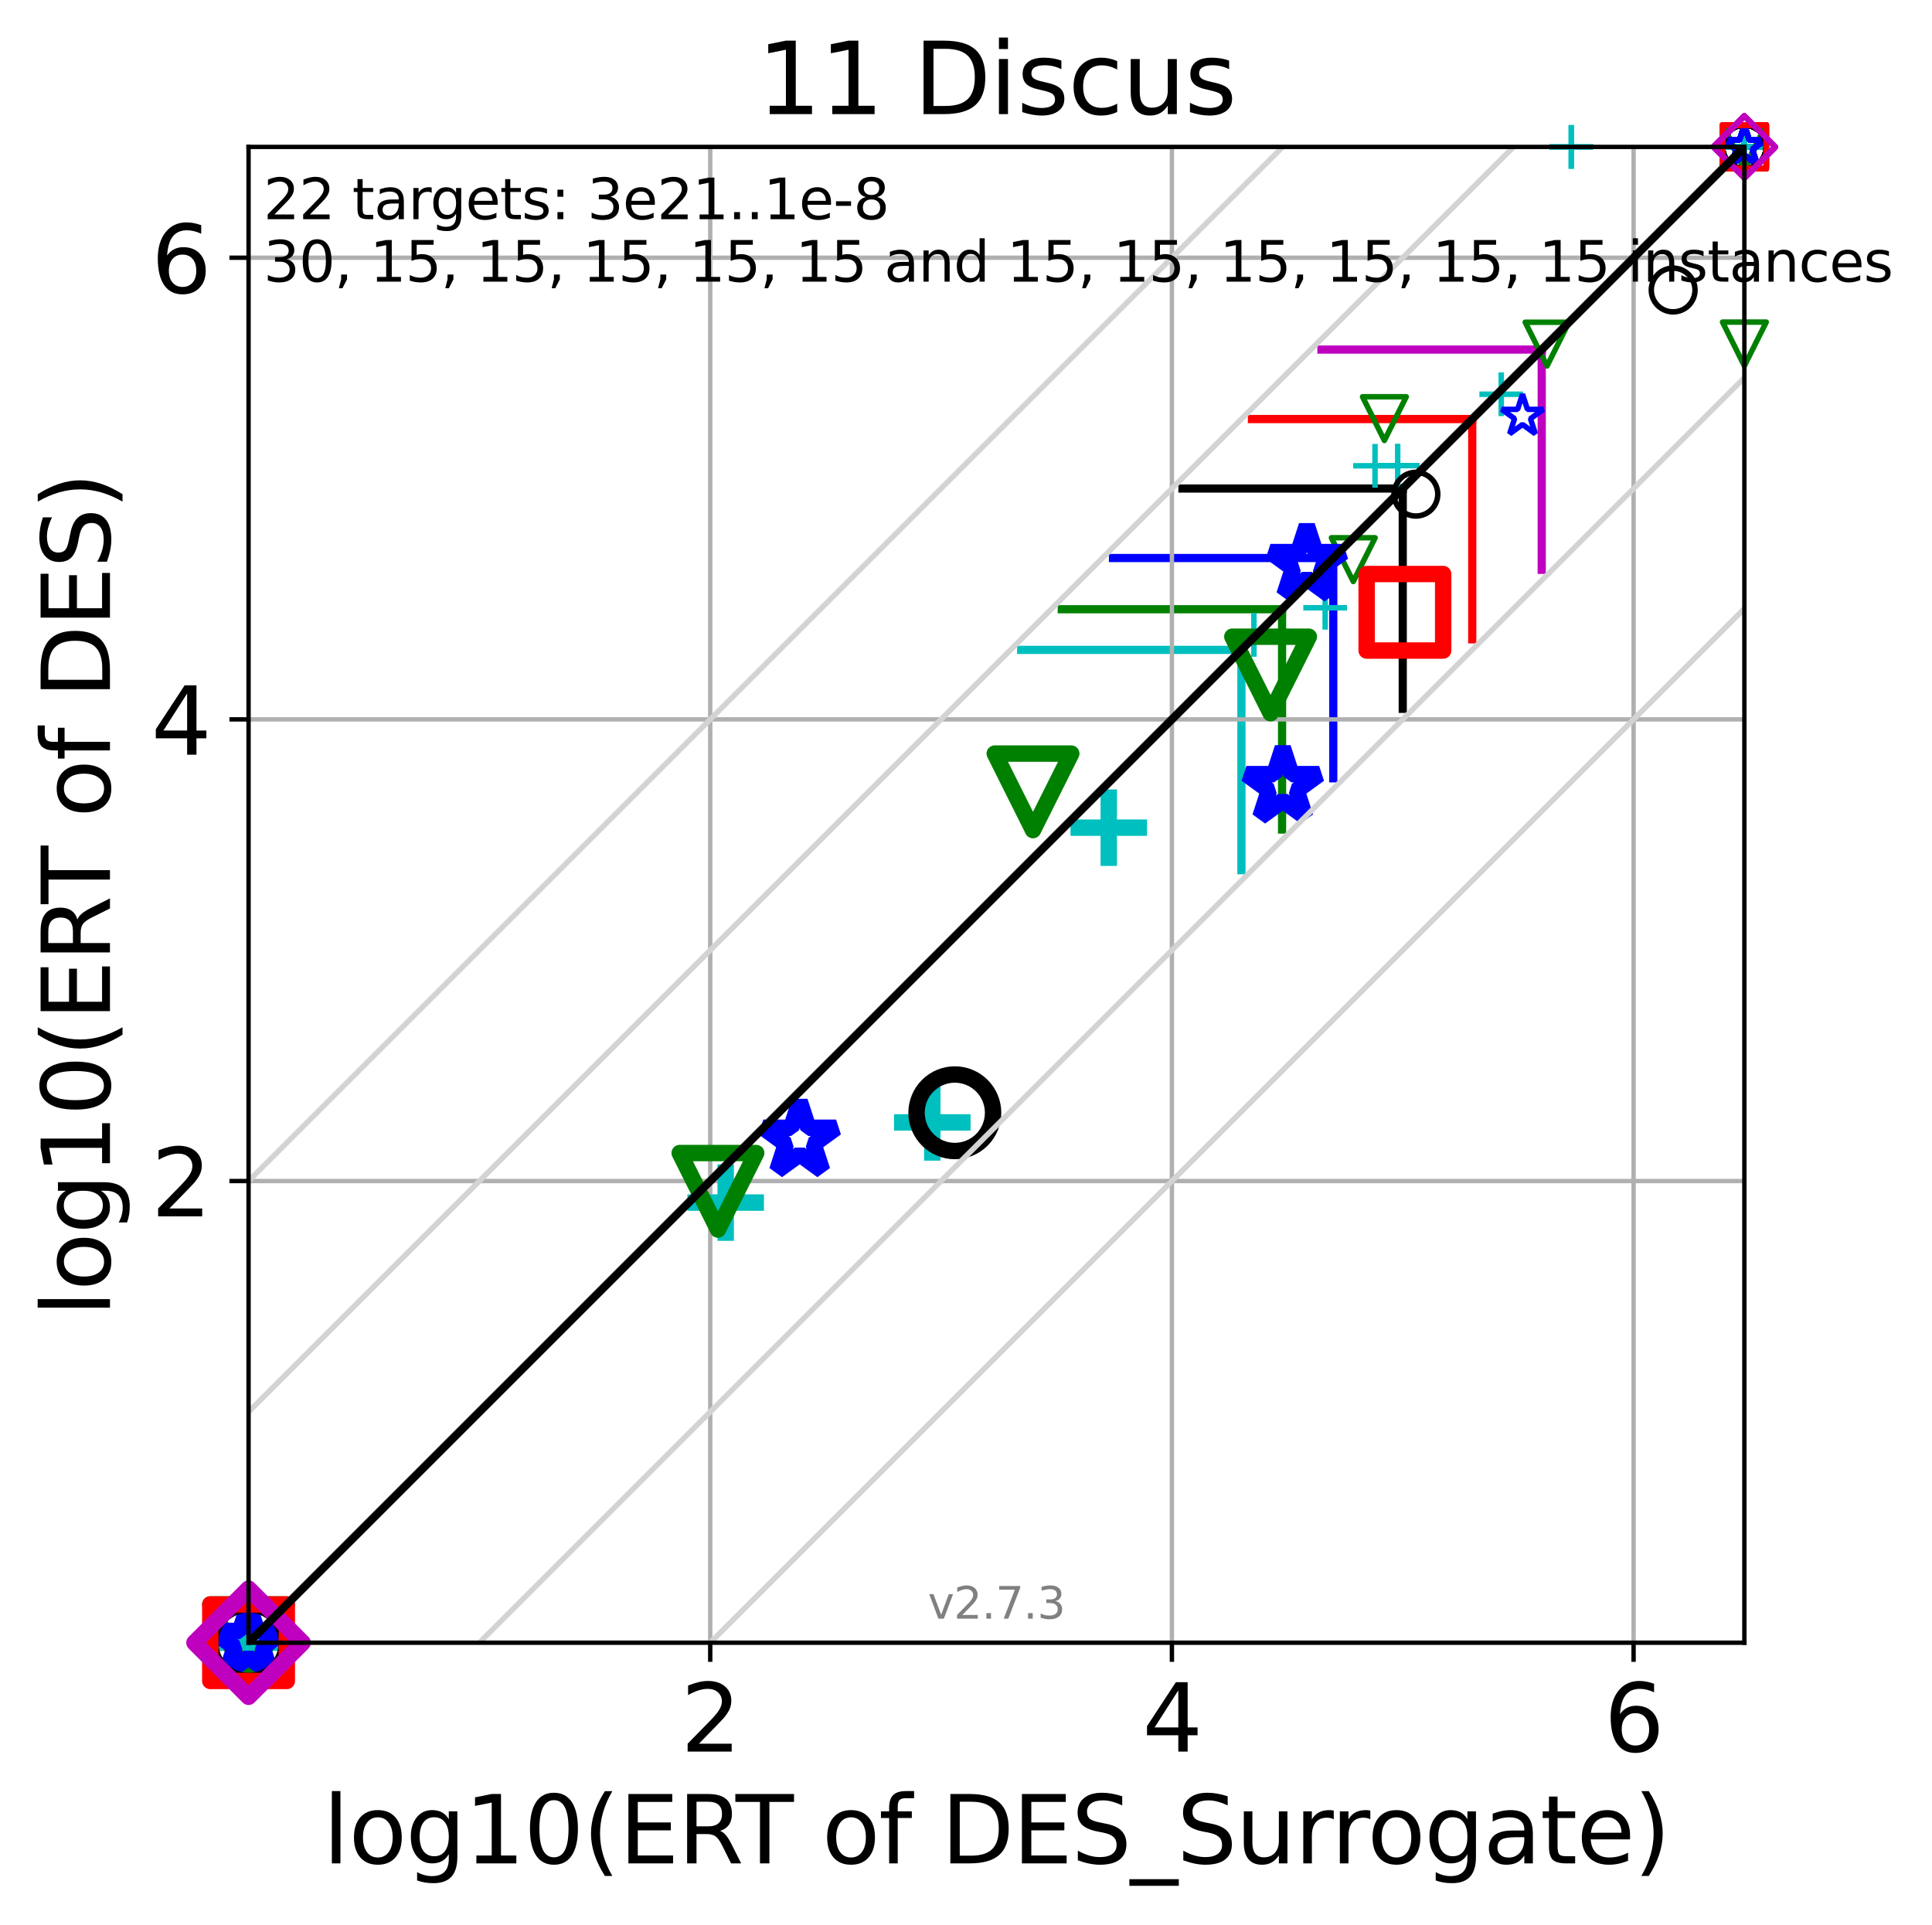 <?xml version="1.0" encoding="utf-8" standalone="no"?>
<!DOCTYPE svg PUBLIC "-//W3C//DTD SVG 1.1//EN"
  "http://www.w3.org/Graphics/SVG/1.1/DTD/svg11.dtd">
<svg xmlns:xlink="http://www.w3.org/1999/xlink" width="353.432pt" height="352.096pt" viewBox="0 0 353.432 352.096" xmlns="http://www.w3.org/2000/svg" version="1.1">
 <defs>
  <style type="text/css">*{stroke-linejoin: round; stroke-linecap: butt}</style>
 </defs>
 <g id="figure_1">
  <g id="patch_1">
   <path d="M 0 352.096 
L 353.432 352.096 
L 353.432 0 
L 0 0 
z
" style="fill: #ffffff"/>
  </g>
  <g id="axes_1">
   <g id="patch_2">
    <path d="M 45.469 300.517 
L 319.109 300.517 
L 319.109 26.877 
L 45.469 26.877 
z
" style="fill: #ffffff"/>
   </g>
   <g id="line2d_1">
    <path d="M 227.1 159.186 
L 227.1 118.89 
" clip-path="url(#pec3c6cd3d2)" style="fill: none; stroke: #00bfbf; stroke-width: 1.5; stroke-linecap: square"/>
   </g>
   <g id="line2d_2">
    <path d="M 186.804 118.89 
L 227.1 118.89 
" clip-path="url(#pec3c6cd3d2)" style="fill: none; stroke: #00bfbf; stroke-width: 1.5; stroke-linecap: square"/>
   </g>
   <g id="line2d_3">
    <path d="M 234.536 151.75 
L 234.536 111.454 
" clip-path="url(#pec3c6cd3d2)" style="fill: none; stroke: #008000; stroke-width: 1.5; stroke-linecap: square"/>
   </g>
   <g id="line2d_4">
    <path d="M 194.24 111.454 
L 234.536 111.454 
" clip-path="url(#pec3c6cd3d2)" style="fill: none; stroke: #008000; stroke-width: 1.5; stroke-linecap: square"/>
   </g>
   <g id="line2d_5">
    <path d="M 243.903 142.382 
L 243.903 102.086 
" clip-path="url(#pec3c6cd3d2)" style="fill: none; stroke: #0000ff; stroke-width: 1.5; stroke-linecap: square"/>
   </g>
   <g id="line2d_6">
    <path d="M 203.606 102.086 
L 243.903 102.086 
" clip-path="url(#pec3c6cd3d2)" style="fill: none; stroke: #0000ff; stroke-width: 1.5; stroke-linecap: square"/>
   </g>
   <g id="line2d_7">
    <path d="M 256.612 129.67 
L 256.612 89.374 
" clip-path="url(#pec3c6cd3d2)" style="fill: none; stroke: #000000; stroke-width: 1.5; stroke-linecap: square"/>
   </g>
   <g id="line2d_8">
    <path d="M 216.316 89.374 
L 256.612 89.374 
" clip-path="url(#pec3c6cd3d2)" style="fill: none; stroke: #000000; stroke-width: 1.5; stroke-linecap: square"/>
   </g>
   <g id="line2d_9">
    <path d="M 269.325 116.958 
L 269.325 76.662 
" clip-path="url(#pec3c6cd3d2)" style="fill: none; stroke: #ff0000; stroke-width: 1.5; stroke-linecap: square"/>
   </g>
   <g id="line2d_10">
    <path d="M 229.028 76.662 
L 269.325 76.662 
" clip-path="url(#pec3c6cd3d2)" style="fill: none; stroke: #ff0000; stroke-width: 1.5; stroke-linecap: square"/>
   </g>
   <g id="line2d_11">
    <path d="M 282.037 104.246 
L 282.037 63.95 
" clip-path="url(#pec3c6cd3d2)" style="fill: none; stroke: #bf00bf; stroke-width: 1.5; stroke-linecap: square"/>
   </g>
   <g id="line2d_12">
    <path d="M 241.74 63.95 
L 282.037 63.95 
" clip-path="url(#pec3c6cd3d2)" style="fill: none; stroke: #bf00bf; stroke-width: 1.5; stroke-linecap: square"/>
   </g>
   <g id="matplotlib.axis_1">
    <g id="xtick_1">
     <g id="line2d_13">
      <path d="M 129.926 300.517 
L 129.926 26.877 
" clip-path="url(#pec3c6cd3d2)" style="fill: none; stroke: #b0b0b0; stroke-width: 0.8; stroke-linecap: square"/>
     </g>
     <g id="line2d_14">
      <defs>
       <path id="m252755f738" d="M 0 0 
L 0 3.5 
" style="stroke: #000000; stroke-width: 0.8"/>
      </defs>
      <g>
       <use xlink:href="#m252755f738" x="129.926" y="300.517" style="stroke: #000000; stroke-width: 0.8"/>
      </g>
     </g>
     <g id="text_1">
      <!-- 2 -->
      <g transform="translate(124.518 320.435) scale(0.17 -0.17)">
       <defs>
        <path id="DejaVuSans-32" d="M 1228 531 
L 3431 531 
L 3431 0 
L 469 0 
L 469 531 
Q 828 903 1448 1529 
Q 2069 2156 2228 2338 
Q 2531 2678 2651 2914 
Q 2772 3150 2772 3378 
Q 2772 3750 2511 3984 
Q 2250 4219 1831 4219 
Q 1534 4219 1204 4116 
Q 875 4013 500 3803 
L 500 4441 
Q 881 4594 1212 4672 
Q 1544 4750 1819 4750 
Q 2544 4750 2975 4387 
Q 3406 4025 3406 3419 
Q 3406 3131 3298 2873 
Q 3191 2616 2906 2266 
Q 2828 2175 2409 1742 
Q 1991 1309 1228 531 
z
" transform="scale(0.016)"/>
       </defs>
       <use xlink:href="#DejaVuSans-32"/>
      </g>
     </g>
    </g>
    <g id="xtick_2">
     <g id="line2d_15">
      <path d="M 214.384 300.517 
L 214.384 26.877 
" clip-path="url(#pec3c6cd3d2)" style="fill: none; stroke: #b0b0b0; stroke-width: 0.8; stroke-linecap: square"/>
     </g>
     <g id="line2d_16">
      <g>
       <use xlink:href="#m252755f738" x="214.384" y="300.517" style="stroke: #000000; stroke-width: 0.8"/>
      </g>
     </g>
     <g id="text_2">
      <!-- 4 -->
      <g transform="translate(208.976 320.435) scale(0.17 -0.17)">
       <defs>
        <path id="DejaVuSans-34" d="M 2419 4116 
L 825 1625 
L 2419 1625 
L 2419 4116 
z
M 2253 4666 
L 3047 4666 
L 3047 1625 
L 3713 1625 
L 3713 1100 
L 3047 1100 
L 3047 0 
L 2419 0 
L 2419 1100 
L 313 1100 
L 313 1709 
L 2253 4666 
z
" transform="scale(0.016)"/>
       </defs>
       <use xlink:href="#DejaVuSans-34"/>
      </g>
     </g>
    </g>
    <g id="xtick_3">
     <g id="line2d_17">
      <path d="M 298.841 300.517 
L 298.841 26.877 
" clip-path="url(#pec3c6cd3d2)" style="fill: none; stroke: #b0b0b0; stroke-width: 0.8; stroke-linecap: square"/>
     </g>
     <g id="line2d_18">
      <g>
       <use xlink:href="#m252755f738" x="298.841" y="300.517" style="stroke: #000000; stroke-width: 0.8"/>
      </g>
     </g>
     <g id="text_3">
      <!-- 6 -->
      <g transform="translate(293.433 320.435) scale(0.17 -0.17)">
       <defs>
        <path id="DejaVuSans-36" d="M 2113 2584 
Q 1688 2584 1439 2293 
Q 1191 2003 1191 1497 
Q 1191 994 1439 701 
Q 1688 409 2113 409 
Q 2538 409 2786 701 
Q 3034 994 3034 1497 
Q 3034 2003 2786 2293 
Q 2538 2584 2113 2584 
z
M 3366 4563 
L 3366 3988 
Q 3128 4100 2886 4159 
Q 2644 4219 2406 4219 
Q 1781 4219 1451 3797 
Q 1122 3375 1075 2522 
Q 1259 2794 1537 2939 
Q 1816 3084 2150 3084 
Q 2853 3084 3261 2657 
Q 3669 2231 3669 1497 
Q 3669 778 3244 343 
Q 2819 -91 2113 -91 
Q 1303 -91 875 529 
Q 447 1150 447 2328 
Q 447 3434 972 4092 
Q 1497 4750 2381 4750 
Q 2619 4750 2861 4703 
Q 3103 4656 3366 4563 
z
" transform="scale(0.016)"/>
       </defs>
       <use xlink:href="#DejaVuSans-36"/>
      </g>
     </g>
    </g>
    <g id="text_4">
     <!-- log10(ERT of DES_Surrogate) -->
     <g transform="translate(59.071 340.887) scale(0.17 -0.17)">
      <defs>
       <path id="DejaVuSans-6c" d="M 603 4863 
L 1178 4863 
L 1178 0 
L 603 0 
L 603 4863 
z
" transform="scale(0.016)"/>
       <path id="DejaVuSans-6f" d="M 1959 3097 
Q 1497 3097 1228 2736 
Q 959 2375 959 1747 
Q 959 1119 1226 758 
Q 1494 397 1959 397 
Q 2419 397 2687 759 
Q 2956 1122 2956 1747 
Q 2956 2369 2687 2733 
Q 2419 3097 1959 3097 
z
M 1959 3584 
Q 2709 3584 3137 3096 
Q 3566 2609 3566 1747 
Q 3566 888 3137 398 
Q 2709 -91 1959 -91 
Q 1206 -91 779 398 
Q 353 888 353 1747 
Q 353 2609 779 3096 
Q 1206 3584 1959 3584 
z
" transform="scale(0.016)"/>
       <path id="DejaVuSans-67" d="M 2906 1791 
Q 2906 2416 2648 2759 
Q 2391 3103 1925 3103 
Q 1463 3103 1205 2759 
Q 947 2416 947 1791 
Q 947 1169 1205 825 
Q 1463 481 1925 481 
Q 2391 481 2648 825 
Q 2906 1169 2906 1791 
z
M 3481 434 
Q 3481 -459 3084 -895 
Q 2688 -1331 1869 -1331 
Q 1566 -1331 1297 -1286 
Q 1028 -1241 775 -1147 
L 775 -588 
Q 1028 -725 1275 -790 
Q 1522 -856 1778 -856 
Q 2344 -856 2625 -561 
Q 2906 -266 2906 331 
L 2906 616 
Q 2728 306 2450 153 
Q 2172 0 1784 0 
Q 1141 0 747 490 
Q 353 981 353 1791 
Q 353 2603 747 3093 
Q 1141 3584 1784 3584 
Q 2172 3584 2450 3431 
Q 2728 3278 2906 2969 
L 2906 3500 
L 3481 3500 
L 3481 434 
z
" transform="scale(0.016)"/>
       <path id="DejaVuSans-31" d="M 794 531 
L 1825 531 
L 1825 4091 
L 703 3866 
L 703 4441 
L 1819 4666 
L 2450 4666 
L 2450 531 
L 3481 531 
L 3481 0 
L 794 0 
L 794 531 
z
" transform="scale(0.016)"/>
       <path id="DejaVuSans-30" d="M 2034 4250 
Q 1547 4250 1301 3770 
Q 1056 3291 1056 2328 
Q 1056 1369 1301 889 
Q 1547 409 2034 409 
Q 2525 409 2770 889 
Q 3016 1369 3016 2328 
Q 3016 3291 2770 3770 
Q 2525 4250 2034 4250 
z
M 2034 4750 
Q 2819 4750 3233 4129 
Q 3647 3509 3647 2328 
Q 3647 1150 3233 529 
Q 2819 -91 2034 -91 
Q 1250 -91 836 529 
Q 422 1150 422 2328 
Q 422 3509 836 4129 
Q 1250 4750 2034 4750 
z
" transform="scale(0.016)"/>
       <path id="DejaVuSans-28" d="M 1984 4856 
Q 1566 4138 1362 3434 
Q 1159 2731 1159 2009 
Q 1159 1288 1364 580 
Q 1569 -128 1984 -844 
L 1484 -844 
Q 1016 -109 783 600 
Q 550 1309 550 2009 
Q 550 2706 781 3412 
Q 1013 4119 1484 4856 
L 1984 4856 
z
" transform="scale(0.016)"/>
       <path id="DejaVuSans-45" d="M 628 4666 
L 3578 4666 
L 3578 4134 
L 1259 4134 
L 1259 2753 
L 3481 2753 
L 3481 2222 
L 1259 2222 
L 1259 531 
L 3634 531 
L 3634 0 
L 628 0 
L 628 4666 
z
" transform="scale(0.016)"/>
       <path id="DejaVuSans-52" d="M 2841 2188 
Q 3044 2119 3236 1894 
Q 3428 1669 3622 1275 
L 4263 0 
L 3584 0 
L 2988 1197 
Q 2756 1666 2539 1819 
Q 2322 1972 1947 1972 
L 1259 1972 
L 1259 0 
L 628 0 
L 628 4666 
L 2053 4666 
Q 2853 4666 3247 4331 
Q 3641 3997 3641 3322 
Q 3641 2881 3436 2590 
Q 3231 2300 2841 2188 
z
M 1259 4147 
L 1259 2491 
L 2053 2491 
Q 2509 2491 2742 2702 
Q 2975 2913 2975 3322 
Q 2975 3731 2742 3939 
Q 2509 4147 2053 4147 
L 1259 4147 
z
" transform="scale(0.016)"/>
       <path id="DejaVuSans-54" d="M -19 4666 
L 3928 4666 
L 3928 4134 
L 2272 4134 
L 2272 0 
L 1638 0 
L 1638 4134 
L -19 4134 
L -19 4666 
z
" transform="scale(0.016)"/>
       <path id="DejaVuSans-20" transform="scale(0.016)"/>
       <path id="DejaVuSans-66" d="M 2375 4863 
L 2375 4384 
L 1825 4384 
Q 1516 4384 1395 4259 
Q 1275 4134 1275 3809 
L 1275 3500 
L 2222 3500 
L 2222 3053 
L 1275 3053 
L 1275 0 
L 697 0 
L 697 3053 
L 147 3053 
L 147 3500 
L 697 3500 
L 697 3744 
Q 697 4328 969 4595 
Q 1241 4863 1831 4863 
L 2375 4863 
z
" transform="scale(0.016)"/>
       <path id="DejaVuSans-44" d="M 1259 4147 
L 1259 519 
L 2022 519 
Q 2988 519 3436 956 
Q 3884 1394 3884 2338 
Q 3884 3275 3436 3711 
Q 2988 4147 2022 4147 
L 1259 4147 
z
M 628 4666 
L 1925 4666 
Q 3281 4666 3915 4102 
Q 4550 3538 4550 2338 
Q 4550 1131 3912 565 
Q 3275 0 1925 0 
L 628 0 
L 628 4666 
z
" transform="scale(0.016)"/>
       <path id="DejaVuSans-53" d="M 3425 4513 
L 3425 3897 
Q 3066 4069 2747 4153 
Q 2428 4238 2131 4238 
Q 1616 4238 1336 4038 
Q 1056 3838 1056 3469 
Q 1056 3159 1242 3001 
Q 1428 2844 1947 2747 
L 2328 2669 
Q 3034 2534 3370 2195 
Q 3706 1856 3706 1288 
Q 3706 609 3251 259 
Q 2797 -91 1919 -91 
Q 1588 -91 1214 -16 
Q 841 59 441 206 
L 441 856 
Q 825 641 1194 531 
Q 1563 422 1919 422 
Q 2459 422 2753 634 
Q 3047 847 3047 1241 
Q 3047 1584 2836 1778 
Q 2625 1972 2144 2069 
L 1759 2144 
Q 1053 2284 737 2584 
Q 422 2884 422 3419 
Q 422 4038 858 4394 
Q 1294 4750 2059 4750 
Q 2388 4750 2728 4690 
Q 3069 4631 3425 4513 
z
" transform="scale(0.016)"/>
       <path id="DejaVuSans-5f" d="M 3263 -1063 
L 3263 -1509 
L -63 -1509 
L -63 -1063 
L 3263 -1063 
z
" transform="scale(0.016)"/>
       <path id="DejaVuSans-75" d="M 544 1381 
L 544 3500 
L 1119 3500 
L 1119 1403 
Q 1119 906 1312 657 
Q 1506 409 1894 409 
Q 2359 409 2629 706 
Q 2900 1003 2900 1516 
L 2900 3500 
L 3475 3500 
L 3475 0 
L 2900 0 
L 2900 538 
Q 2691 219 2414 64 
Q 2138 -91 1772 -91 
Q 1169 -91 856 284 
Q 544 659 544 1381 
z
M 1991 3584 
L 1991 3584 
z
" transform="scale(0.016)"/>
       <path id="DejaVuSans-72" d="M 2631 2963 
Q 2534 3019 2420 3045 
Q 2306 3072 2169 3072 
Q 1681 3072 1420 2755 
Q 1159 2438 1159 1844 
L 1159 0 
L 581 0 
L 581 3500 
L 1159 3500 
L 1159 2956 
Q 1341 3275 1631 3429 
Q 1922 3584 2338 3584 
Q 2397 3584 2469 3576 
Q 2541 3569 2628 3553 
L 2631 2963 
z
" transform="scale(0.016)"/>
       <path id="DejaVuSans-61" d="M 2194 1759 
Q 1497 1759 1228 1600 
Q 959 1441 959 1056 
Q 959 750 1161 570 
Q 1363 391 1709 391 
Q 2188 391 2477 730 
Q 2766 1069 2766 1631 
L 2766 1759 
L 2194 1759 
z
M 3341 1997 
L 3341 0 
L 2766 0 
L 2766 531 
Q 2569 213 2275 61 
Q 1981 -91 1556 -91 
Q 1019 -91 701 211 
Q 384 513 384 1019 
Q 384 1609 779 1909 
Q 1175 2209 1959 2209 
L 2766 2209 
L 2766 2266 
Q 2766 2663 2505 2880 
Q 2244 3097 1772 3097 
Q 1472 3097 1187 3025 
Q 903 2953 641 2809 
L 641 3341 
Q 956 3463 1253 3523 
Q 1550 3584 1831 3584 
Q 2591 3584 2966 3190 
Q 3341 2797 3341 1997 
z
" transform="scale(0.016)"/>
       <path id="DejaVuSans-74" d="M 1172 4494 
L 1172 3500 
L 2356 3500 
L 2356 3053 
L 1172 3053 
L 1172 1153 
Q 1172 725 1289 603 
Q 1406 481 1766 481 
L 2356 481 
L 2356 0 
L 1766 0 
Q 1100 0 847 248 
Q 594 497 594 1153 
L 594 3053 
L 172 3053 
L 172 3500 
L 594 3500 
L 594 4494 
L 1172 4494 
z
" transform="scale(0.016)"/>
       <path id="DejaVuSans-65" d="M 3597 1894 
L 3597 1613 
L 953 1613 
Q 991 1019 1311 708 
Q 1631 397 2203 397 
Q 2534 397 2845 478 
Q 3156 559 3463 722 
L 3463 178 
Q 3153 47 2828 -22 
Q 2503 -91 2169 -91 
Q 1331 -91 842 396 
Q 353 884 353 1716 
Q 353 2575 817 3079 
Q 1281 3584 2069 3584 
Q 2775 3584 3186 3129 
Q 3597 2675 3597 1894 
z
M 3022 2063 
Q 3016 2534 2758 2815 
Q 2500 3097 2075 3097 
Q 1594 3097 1305 2825 
Q 1016 2553 972 2059 
L 3022 2063 
z
" transform="scale(0.016)"/>
       <path id="DejaVuSans-29" d="M 513 4856 
L 1013 4856 
Q 1481 4119 1714 3412 
Q 1947 2706 1947 2009 
Q 1947 1309 1714 600 
Q 1481 -109 1013 -844 
L 513 -844 
Q 928 -128 1133 580 
Q 1338 1288 1338 2009 
Q 1338 2731 1133 3434 
Q 928 4138 513 4856 
z
" transform="scale(0.016)"/>
      </defs>
      <use xlink:href="#DejaVuSans-6c"/>
      <use xlink:href="#DejaVuSans-6f" transform="translate(27.783 0)"/>
      <use xlink:href="#DejaVuSans-67" transform="translate(88.965 0)"/>
      <use xlink:href="#DejaVuSans-31" transform="translate(152.441 0)"/>
      <use xlink:href="#DejaVuSans-30" transform="translate(216.064 0)"/>
      <use xlink:href="#DejaVuSans-28" transform="translate(279.688 0)"/>
      <use xlink:href="#DejaVuSans-45" transform="translate(318.701 0)"/>
      <use xlink:href="#DejaVuSans-52" transform="translate(381.885 0)"/>
      <use xlink:href="#DejaVuSans-54" transform="translate(444.117 0)"/>
      <use xlink:href="#DejaVuSans-20" transform="translate(505.201 0)"/>
      <use xlink:href="#DejaVuSans-6f" transform="translate(536.988 0)"/>
      <use xlink:href="#DejaVuSans-66" transform="translate(598.17 0)"/>
      <use xlink:href="#DejaVuSans-20" transform="translate(633.375 0)"/>
      <use xlink:href="#DejaVuSans-44" transform="translate(665.162 0)"/>
      <use xlink:href="#DejaVuSans-45" transform="translate(742.164 0)"/>
      <use xlink:href="#DejaVuSans-53" transform="translate(805.348 0)"/>
      <use xlink:href="#DejaVuSans-5f" transform="translate(868.824 0)"/>
      <use xlink:href="#DejaVuSans-53" transform="translate(918.824 0)"/>
      <use xlink:href="#DejaVuSans-75" transform="translate(982.301 0)"/>
      <use xlink:href="#DejaVuSans-72" transform="translate(1045.68 0)"/>
      <use xlink:href="#DejaVuSans-72" transform="translate(1085.043 0)"/>
      <use xlink:href="#DejaVuSans-6f" transform="translate(1123.906 0)"/>
      <use xlink:href="#DejaVuSans-67" transform="translate(1185.088 0)"/>
      <use xlink:href="#DejaVuSans-61" transform="translate(1248.564 0)"/>
      <use xlink:href="#DejaVuSans-74" transform="translate(1309.844 0)"/>
      <use xlink:href="#DejaVuSans-65" transform="translate(1349.053 0)"/>
      <use xlink:href="#DejaVuSans-29" transform="translate(1410.576 0)"/>
     </g>
    </g>
   </g>
   <g id="matplotlib.axis_2">
    <g id="ytick_1">
     <g id="line2d_19">
      <path d="M 45.469 216.06 
L 319.109 216.06 
" clip-path="url(#pec3c6cd3d2)" style="fill: none; stroke: #b0b0b0; stroke-width: 0.8; stroke-linecap: square"/>
     </g>
     <g id="line2d_20">
      <defs>
       <path id="m30eac2f0a4" d="M 0 0 
L -3.5 0 
" style="stroke: #000000; stroke-width: 0.8"/>
      </defs>
      <g>
       <use xlink:href="#m30eac2f0a4" x="45.469" y="216.06" style="stroke: #000000; stroke-width: 0.8"/>
      </g>
     </g>
     <g id="text_5">
      <!-- 2 -->
      <g transform="translate(27.653 222.519) scale(0.17 -0.17)">
       <use xlink:href="#DejaVuSans-32"/>
      </g>
     </g>
    </g>
    <g id="ytick_2">
     <g id="line2d_21">
      <path d="M 45.469 131.603 
L 319.109 131.603 
" clip-path="url(#pec3c6cd3d2)" style="fill: none; stroke: #b0b0b0; stroke-width: 0.8; stroke-linecap: square"/>
     </g>
     <g id="line2d_22">
      <g>
       <use xlink:href="#m30eac2f0a4" x="45.469" y="131.603" style="stroke: #000000; stroke-width: 0.8"/>
      </g>
     </g>
     <g id="text_6">
      <!-- 4 -->
      <g transform="translate(27.653 138.061) scale(0.17 -0.17)">
       <use xlink:href="#DejaVuSans-34"/>
      </g>
     </g>
    </g>
    <g id="ytick_3">
     <g id="line2d_23">
      <path d="M 45.469 47.145 
L 319.109 47.145 
" clip-path="url(#pec3c6cd3d2)" style="fill: none; stroke: #b0b0b0; stroke-width: 0.8; stroke-linecap: square"/>
     </g>
     <g id="line2d_24">
      <g>
       <use xlink:href="#m30eac2f0a4" x="45.469" y="47.145" style="stroke: #000000; stroke-width: 0.8"/>
      </g>
     </g>
     <g id="text_7">
      <!-- 6 -->
      <g transform="translate(27.653 53.604) scale(0.17 -0.17)">
       <use xlink:href="#DejaVuSans-36"/>
      </g>
     </g>
    </g>
    <g id="text_8">
     <!-- log10(ERT of DES) -->
     <g transform="translate(20.117 240.865) rotate(-90) scale(0.17 -0.17)">
      <use xlink:href="#DejaVuSans-6c"/>
      <use xlink:href="#DejaVuSans-6f" transform="translate(27.783 0)"/>
      <use xlink:href="#DejaVuSans-67" transform="translate(88.965 0)"/>
      <use xlink:href="#DejaVuSans-31" transform="translate(152.441 0)"/>
      <use xlink:href="#DejaVuSans-30" transform="translate(216.064 0)"/>
      <use xlink:href="#DejaVuSans-28" transform="translate(279.688 0)"/>
      <use xlink:href="#DejaVuSans-45" transform="translate(318.701 0)"/>
      <use xlink:href="#DejaVuSans-52" transform="translate(381.885 0)"/>
      <use xlink:href="#DejaVuSans-54" transform="translate(444.117 0)"/>
      <use xlink:href="#DejaVuSans-20" transform="translate(505.201 0)"/>
      <use xlink:href="#DejaVuSans-6f" transform="translate(536.988 0)"/>
      <use xlink:href="#DejaVuSans-66" transform="translate(598.17 0)"/>
      <use xlink:href="#DejaVuSans-20" transform="translate(633.375 0)"/>
      <use xlink:href="#DejaVuSans-44" transform="translate(665.162 0)"/>
      <use xlink:href="#DejaVuSans-45" transform="translate(742.164 0)"/>
      <use xlink:href="#DejaVuSans-53" transform="translate(805.348 0)"/>
      <use xlink:href="#DejaVuSans-29" transform="translate(868.824 0)"/>
     </g>
    </g>
   </g>
   <g id="line2d_25">
    <defs>
     <path id="m1aae6b85f4" d="M -7 0 
L 7 0 
M 0 7 
L 0 -7 
" style="stroke: #00bfbf; stroke-width: 3"/>
    </defs>
    <g>
     <use xlink:href="#m1aae6b85f4" x="45.469" y="300.517" style="fill-opacity: 0; stroke: #00bfbf; stroke-width: 3"/>
     <use xlink:href="#m1aae6b85f4" x="132.753" y="220" style="fill-opacity: 0; stroke: #00bfbf; stroke-width: 3"/>
     <use xlink:href="#m1aae6b85f4" x="170.549" y="205.334" style="fill-opacity: 0; stroke: #00bfbf; stroke-width: 3"/>
     <use xlink:href="#m1aae6b85f4" x="202.835" y="151.413" style="fill-opacity: 0; stroke: #00bfbf; stroke-width: 3"/>
    </g>
   </g>
   <g id="line2d_26">
    <defs>
     <path id="md5aec303e1" d="M -4 0 
L 4 0 
M 0 4 
L 0 -4 
" style="stroke: #00bfbf"/>
    </defs>
    <g>
     <use xlink:href="#md5aec303e1" x="229.384" y="116.148" style="fill-opacity: 0; stroke: #00bfbf"/>
     <use xlink:href="#md5aec303e1" x="242.419" y="111.182" style="fill-opacity: 0; stroke: #00bfbf"/>
     <use xlink:href="#md5aec303e1" x="251.54" y="85.214" style="fill-opacity: 0; stroke: #00bfbf"/>
     <use xlink:href="#md5aec303e1" x="255.688" y="85.18" style="fill-opacity: 0; stroke: #00bfbf"/>
     <use xlink:href="#md5aec303e1" x="274.631" y="72.124" style="fill-opacity: 0; stroke: #00bfbf"/>
    </g>
   </g>
   <g id="line2d_27">
    <g>
     <use xlink:href="#md5aec303e1" x="287.446" y="26.877" style="fill-opacity: 0; stroke: #00bfbf"/>
     <use xlink:href="#md5aec303e1" x="287.446" y="26.877" style="fill-opacity: 0; stroke: #00bfbf"/>
    </g>
   </g>
   <g id="line2d_28">
    <g>
     <use xlink:href="#md5aec303e1" x="319.109" y="26.877" style="fill-opacity: 0; stroke: #00bfbf"/>
     <use xlink:href="#md5aec303e1" x="319.109" y="26.877" style="fill-opacity: 0; stroke: #00bfbf"/>
     <use xlink:href="#md5aec303e1" x="319.109" y="26.877" style="fill-opacity: 0; stroke: #00bfbf"/>
     <use xlink:href="#md5aec303e1" x="319.109" y="26.877" style="fill-opacity: 0; stroke: #00bfbf"/>
     <use xlink:href="#md5aec303e1" x="319.109" y="26.877" style="fill-opacity: 0; stroke: #00bfbf"/>
     <use xlink:href="#md5aec303e1" x="319.109" y="26.877" style="fill-opacity: 0; stroke: #00bfbf"/>
     <use xlink:href="#md5aec303e1" x="319.109" y="26.877" style="fill-opacity: 0; stroke: #00bfbf"/>
     <use xlink:href="#md5aec303e1" x="319.109" y="26.877" style="fill-opacity: 0; stroke: #00bfbf"/>
     <use xlink:href="#md5aec303e1" x="319.109" y="26.877" style="fill-opacity: 0; stroke: #00bfbf"/>
     <use xlink:href="#md5aec303e1" x="319.109" y="26.877" style="fill-opacity: 0; stroke: #00bfbf"/>
     <use xlink:href="#md5aec303e1" x="319.109" y="26.877" style="fill-opacity: 0; stroke: #00bfbf"/>
    </g>
   </g>
   <g id="line2d_29">
    <defs>
     <path id="mcd2cd70d57" d="M -0 7 
L 7 -7 
L -7 -7 
z
" style="stroke: #008000; stroke-width: 3; stroke-linejoin: miter"/>
    </defs>
    <g>
     <use xlink:href="#mcd2cd70d57" x="45.469" y="300.517" style="fill-opacity: 0; stroke: #008000; stroke-width: 3; stroke-linejoin: miter"/>
     <use xlink:href="#mcd2cd70d57" x="131.338" y="217.938" style="fill-opacity: 0; stroke: #008000; stroke-width: 3; stroke-linejoin: miter"/>
     <use xlink:href="#mcd2cd70d57" x="188.973" y="144.861" style="fill-opacity: 0; stroke: #008000; stroke-width: 3; stroke-linejoin: miter"/>
     <use xlink:href="#mcd2cd70d57" x="232.435" y="123.479" style="fill-opacity: 0; stroke: #008000; stroke-width: 3; stroke-linejoin: miter"/>
    </g>
   </g>
   <g id="line2d_30">
    <defs>
     <path id="mdb7021a3c8" d="M -0 4 
L 4 -4 
L -4 -4 
z
" style="stroke: #008000; stroke-linejoin: miter"/>
    </defs>
    <g>
     <use xlink:href="#mdb7021a3c8" x="247.561" y="102.38" style="fill-opacity: 0; stroke: #008000; stroke-linejoin: miter"/>
     <use xlink:href="#mdb7021a3c8" x="253.255" y="76.584" style="fill-opacity: 0; stroke: #008000; stroke-linejoin: miter"/>
     <use xlink:href="#mdb7021a3c8" x="283.011" y="62.948" style="fill-opacity: 0; stroke: #008000; stroke-linejoin: miter"/>
    </g>
   </g>
   <g id="line2d_31">
    <g>
     <use xlink:href="#mdb7021a3c8" x="319.109" y="62.926" style="fill-opacity: 0; stroke: #008000; stroke-linejoin: miter"/>
    </g>
   </g>
   <g id="line2d_32">
    <g>
     <use xlink:href="#mdb7021a3c8" x="319.109" y="26.877" style="fill-opacity: 0; stroke: #008000; stroke-linejoin: miter"/>
     <use xlink:href="#mdb7021a3c8" x="319.109" y="26.877" style="fill-opacity: 0; stroke: #008000; stroke-linejoin: miter"/>
     <use xlink:href="#mdb7021a3c8" x="319.109" y="26.877" style="fill-opacity: 0; stroke: #008000; stroke-linejoin: miter"/>
     <use xlink:href="#mdb7021a3c8" x="319.109" y="26.877" style="fill-opacity: 0; stroke: #008000; stroke-linejoin: miter"/>
     <use xlink:href="#mdb7021a3c8" x="319.109" y="26.877" style="fill-opacity: 0; stroke: #008000; stroke-linejoin: miter"/>
     <use xlink:href="#mdb7021a3c8" x="319.109" y="26.877" style="fill-opacity: 0; stroke: #008000; stroke-linejoin: miter"/>
     <use xlink:href="#mdb7021a3c8" x="319.109" y="26.877" style="fill-opacity: 0; stroke: #008000; stroke-linejoin: miter"/>
     <use xlink:href="#mdb7021a3c8" x="319.109" y="26.877" style="fill-opacity: 0; stroke: #008000; stroke-linejoin: miter"/>
     <use xlink:href="#mdb7021a3c8" x="319.109" y="26.877" style="fill-opacity: 0; stroke: #008000; stroke-linejoin: miter"/>
     <use xlink:href="#mdb7021a3c8" x="319.109" y="26.877" style="fill-opacity: 0; stroke: #008000; stroke-linejoin: miter"/>
     <use xlink:href="#mdb7021a3c8" x="319.109" y="26.877" style="fill-opacity: 0; stroke: #008000; stroke-linejoin: miter"/>
     <use xlink:href="#mdb7021a3c8" x="319.109" y="26.877" style="fill-opacity: 0; stroke: #008000; stroke-linejoin: miter"/>
     <use xlink:href="#mdb7021a3c8" x="319.109" y="26.877" style="fill-opacity: 0; stroke: #008000; stroke-linejoin: miter"/>
     <use xlink:href="#mdb7021a3c8" x="319.109" y="26.877" style="fill-opacity: 0; stroke: #008000; stroke-linejoin: miter"/>
    </g>
   </g>
   <g id="line2d_33">
    <defs>
     <path id="m0ea565927e" d="M 0 -7 
L -1.572 -2.163 
L -6.657 -2.163 
L -2.543 0.826 
L -4.114 5.663 
L -0 2.674 
L 4.114 5.663 
L 2.543 0.826 
L 6.657 -2.163 
L 1.572 -2.163 
z
" style="stroke: #0000ff; stroke-width: 3; stroke-linejoin: bevel"/>
    </defs>
    <g>
     <use xlink:href="#m0ea565927e" x="45.469" y="300.517" style="fill-opacity: 0; stroke: #0000ff; stroke-width: 3; stroke-linejoin: bevel"/>
     <use xlink:href="#m0ea565927e" x="146.295" y="208.478" style="fill-opacity: 0; stroke: #0000ff; stroke-width: 3; stroke-linejoin: bevel"/>
     <use xlink:href="#m0ea565927e" x="234.668" y="143.786" style="fill-opacity: 0; stroke: #0000ff; stroke-width: 3; stroke-linejoin: bevel"/>
     <use xlink:href="#m0ea565927e" x="239.07" y="103.158" style="fill-opacity: 0; stroke: #0000ff; stroke-width: 3; stroke-linejoin: bevel"/>
    </g>
   </g>
   <g id="line2d_34">
    <defs>
     <path id="m7f145a6098" d="M 0 -4 
L -0.898 -1.236 
L -3.804 -1.236 
L -1.453 0.472 
L -2.351 3.236 
L -0 1.528 
L 2.351 3.236 
L 1.453 0.472 
L 3.804 -1.236 
L 0.898 -1.236 
z
" style="stroke: #0000ff; stroke-linejoin: bevel"/>
    </defs>
    <g>
     <use xlink:href="#m7f145a6098" x="278.523" y="76.124" style="fill-opacity: 0; stroke: #0000ff; stroke-linejoin: bevel"/>
    </g>
   </g>
   <g id="line2d_35">
    <g>
     <use xlink:href="#m7f145a6098" x="319.109" y="26.877" style="fill-opacity: 0; stroke: #0000ff; stroke-linejoin: bevel"/>
     <use xlink:href="#m7f145a6098" x="319.109" y="26.877" style="fill-opacity: 0; stroke: #0000ff; stroke-linejoin: bevel"/>
     <use xlink:href="#m7f145a6098" x="319.109" y="26.877" style="fill-opacity: 0; stroke: #0000ff; stroke-linejoin: bevel"/>
     <use xlink:href="#m7f145a6098" x="319.109" y="26.877" style="fill-opacity: 0; stroke: #0000ff; stroke-linejoin: bevel"/>
     <use xlink:href="#m7f145a6098" x="319.109" y="26.877" style="fill-opacity: 0; stroke: #0000ff; stroke-linejoin: bevel"/>
     <use xlink:href="#m7f145a6098" x="319.109" y="26.877" style="fill-opacity: 0; stroke: #0000ff; stroke-linejoin: bevel"/>
     <use xlink:href="#m7f145a6098" x="319.109" y="26.877" style="fill-opacity: 0; stroke: #0000ff; stroke-linejoin: bevel"/>
     <use xlink:href="#m7f145a6098" x="319.109" y="26.877" style="fill-opacity: 0; stroke: #0000ff; stroke-linejoin: bevel"/>
     <use xlink:href="#m7f145a6098" x="319.109" y="26.877" style="fill-opacity: 0; stroke: #0000ff; stroke-linejoin: bevel"/>
     <use xlink:href="#m7f145a6098" x="319.109" y="26.877" style="fill-opacity: 0; stroke: #0000ff; stroke-linejoin: bevel"/>
     <use xlink:href="#m7f145a6098" x="319.109" y="26.877" style="fill-opacity: 0; stroke: #0000ff; stroke-linejoin: bevel"/>
     <use xlink:href="#m7f145a6098" x="319.109" y="26.877" style="fill-opacity: 0; stroke: #0000ff; stroke-linejoin: bevel"/>
     <use xlink:href="#m7f145a6098" x="319.109" y="26.877" style="fill-opacity: 0; stroke: #0000ff; stroke-linejoin: bevel"/>
     <use xlink:href="#m7f145a6098" x="319.109" y="26.877" style="fill-opacity: 0; stroke: #0000ff; stroke-linejoin: bevel"/>
     <use xlink:href="#m7f145a6098" x="319.109" y="26.877" style="fill-opacity: 0; stroke: #0000ff; stroke-linejoin: bevel"/>
     <use xlink:href="#m7f145a6098" x="319.109" y="26.877" style="fill-opacity: 0; stroke: #0000ff; stroke-linejoin: bevel"/>
     <use xlink:href="#m7f145a6098" x="319.109" y="26.877" style="fill-opacity: 0; stroke: #0000ff; stroke-linejoin: bevel"/>
    </g>
   </g>
   <g id="line2d_36">
    <defs>
     <path id="m89bcfbae24" d="M 0 7 
C 1.856 7 3.637 6.262 4.95 4.95 
C 6.262 3.637 7 1.856 7 0 
C 7 -1.856 6.262 -3.637 4.95 -4.95 
C 3.637 -6.262 1.856 -7 0 -7 
C -1.856 -7 -3.637 -6.262 -4.95 -4.95 
C -6.262 -3.637 -7 -1.856 -7 0 
C -7 1.856 -6.262 3.637 -4.95 4.95 
C -3.637 6.262 -1.856 7 0 7 
z
" style="stroke: #000000; stroke-width: 3"/>
    </defs>
    <g>
     <use xlink:href="#m89bcfbae24" x="45.469" y="300.517" style="fill-opacity: 0; stroke: #000000; stroke-width: 3"/>
     <use xlink:href="#m89bcfbae24" x="174.67" y="203.569" style="fill-opacity: 0; stroke: #000000; stroke-width: 3"/>
    </g>
   </g>
   <g id="line2d_37">
    <defs>
     <path id="m350e61e30f" d="M 0 4 
C 1.061 4 2.078 3.579 2.828 2.828 
C 3.579 2.078 4 1.061 4 0 
C 4 -1.061 3.579 -2.078 2.828 -2.828 
C 2.078 -3.579 1.061 -4 0 -4 
C -1.061 -4 -2.078 -3.579 -2.828 -2.828 
C -3.579 -2.078 -4 -1.061 -4 0 
C -4 1.061 -3.579 2.078 -2.828 2.828 
C -2.078 3.579 -1.061 4 0 4 
z
" style="stroke: #000000"/>
    </defs>
    <g>
     <use xlink:href="#m350e61e30f" x="259.021" y="90.404" style="fill-opacity: 0; stroke: #000000"/>
     <use xlink:href="#m350e61e30f" x="306.079" y="53.053" style="fill-opacity: 0; stroke: #000000"/>
    </g>
   </g>
   <g id="line2d_38">
    <g>
     <use xlink:href="#m350e61e30f" x="319.109" y="26.877" style="fill-opacity: 0; stroke: #000000"/>
     <use xlink:href="#m350e61e30f" x="319.109" y="26.877" style="fill-opacity: 0; stroke: #000000"/>
     <use xlink:href="#m350e61e30f" x="319.109" y="26.877" style="fill-opacity: 0; stroke: #000000"/>
     <use xlink:href="#m350e61e30f" x="319.109" y="26.877" style="fill-opacity: 0; stroke: #000000"/>
     <use xlink:href="#m350e61e30f" x="319.109" y="26.877" style="fill-opacity: 0; stroke: #000000"/>
     <use xlink:href="#m350e61e30f" x="319.109" y="26.877" style="fill-opacity: 0; stroke: #000000"/>
     <use xlink:href="#m350e61e30f" x="319.109" y="26.877" style="fill-opacity: 0; stroke: #000000"/>
     <use xlink:href="#m350e61e30f" x="319.109" y="26.877" style="fill-opacity: 0; stroke: #000000"/>
     <use xlink:href="#m350e61e30f" x="319.109" y="26.877" style="fill-opacity: 0; stroke: #000000"/>
     <use xlink:href="#m350e61e30f" x="319.109" y="26.877" style="fill-opacity: 0; stroke: #000000"/>
     <use xlink:href="#m350e61e30f" x="319.109" y="26.877" style="fill-opacity: 0; stroke: #000000"/>
     <use xlink:href="#m350e61e30f" x="319.109" y="26.877" style="fill-opacity: 0; stroke: #000000"/>
     <use xlink:href="#m350e61e30f" x="319.109" y="26.877" style="fill-opacity: 0; stroke: #000000"/>
     <use xlink:href="#m350e61e30f" x="319.109" y="26.877" style="fill-opacity: 0; stroke: #000000"/>
     <use xlink:href="#m350e61e30f" x="319.109" y="26.877" style="fill-opacity: 0; stroke: #000000"/>
     <use xlink:href="#m350e61e30f" x="319.109" y="26.877" style="fill-opacity: 0; stroke: #000000"/>
     <use xlink:href="#m350e61e30f" x="319.109" y="26.877" style="fill-opacity: 0; stroke: #000000"/>
     <use xlink:href="#m350e61e30f" x="319.109" y="26.877" style="fill-opacity: 0; stroke: #000000"/>
    </g>
   </g>
   <g id="line2d_39">
    <defs>
     <path id="m3a1d6654c3" d="M -7 7 
L 7 7 
L 7 -7 
L -7 -7 
z
" style="stroke: #ff0000; stroke-width: 3; stroke-linejoin: miter"/>
    </defs>
    <g>
     <use xlink:href="#m3a1d6654c3" x="45.469" y="300.517" style="fill-opacity: 0; stroke: #ff0000; stroke-width: 3; stroke-linejoin: miter"/>
     <use xlink:href="#m3a1d6654c3" x="257.008" y="112.011" style="fill-opacity: 0; stroke: #ff0000; stroke-width: 3; stroke-linejoin: miter"/>
    </g>
   </g>
   <g id="line2d_40">
    <defs>
     <path id="m1cc6a33f7c" d="M -4 4 
L 4 4 
L 4 -4 
L -4 -4 
z
" style="stroke: #ff0000; stroke-linejoin: miter"/>
    </defs>
    <g>
     <use xlink:href="#m1cc6a33f7c" x="319.109" y="26.877" style="fill-opacity: 0; stroke: #ff0000; stroke-linejoin: miter"/>
     <use xlink:href="#m1cc6a33f7c" x="319.109" y="26.877" style="fill-opacity: 0; stroke: #ff0000; stroke-linejoin: miter"/>
     <use xlink:href="#m1cc6a33f7c" x="319.109" y="26.877" style="fill-opacity: 0; stroke: #ff0000; stroke-linejoin: miter"/>
     <use xlink:href="#m1cc6a33f7c" x="319.109" y="26.877" style="fill-opacity: 0; stroke: #ff0000; stroke-linejoin: miter"/>
     <use xlink:href="#m1cc6a33f7c" x="319.109" y="26.877" style="fill-opacity: 0; stroke: #ff0000; stroke-linejoin: miter"/>
     <use xlink:href="#m1cc6a33f7c" x="319.109" y="26.877" style="fill-opacity: 0; stroke: #ff0000; stroke-linejoin: miter"/>
     <use xlink:href="#m1cc6a33f7c" x="319.109" y="26.877" style="fill-opacity: 0; stroke: #ff0000; stroke-linejoin: miter"/>
     <use xlink:href="#m1cc6a33f7c" x="319.109" y="26.877" style="fill-opacity: 0; stroke: #ff0000; stroke-linejoin: miter"/>
     <use xlink:href="#m1cc6a33f7c" x="319.109" y="26.877" style="fill-opacity: 0; stroke: #ff0000; stroke-linejoin: miter"/>
     <use xlink:href="#m1cc6a33f7c" x="319.109" y="26.877" style="fill-opacity: 0; stroke: #ff0000; stroke-linejoin: miter"/>
     <use xlink:href="#m1cc6a33f7c" x="319.109" y="26.877" style="fill-opacity: 0; stroke: #ff0000; stroke-linejoin: miter"/>
     <use xlink:href="#m1cc6a33f7c" x="319.109" y="26.877" style="fill-opacity: 0; stroke: #ff0000; stroke-linejoin: miter"/>
     <use xlink:href="#m1cc6a33f7c" x="319.109" y="26.877" style="fill-opacity: 0; stroke: #ff0000; stroke-linejoin: miter"/>
     <use xlink:href="#m1cc6a33f7c" x="319.109" y="26.877" style="fill-opacity: 0; stroke: #ff0000; stroke-linejoin: miter"/>
     <use xlink:href="#m1cc6a33f7c" x="319.109" y="26.877" style="fill-opacity: 0; stroke: #ff0000; stroke-linejoin: miter"/>
     <use xlink:href="#m1cc6a33f7c" x="319.109" y="26.877" style="fill-opacity: 0; stroke: #ff0000; stroke-linejoin: miter"/>
     <use xlink:href="#m1cc6a33f7c" x="319.109" y="26.877" style="fill-opacity: 0; stroke: #ff0000; stroke-linejoin: miter"/>
     <use xlink:href="#m1cc6a33f7c" x="319.109" y="26.877" style="fill-opacity: 0; stroke: #ff0000; stroke-linejoin: miter"/>
     <use xlink:href="#m1cc6a33f7c" x="319.109" y="26.877" style="fill-opacity: 0; stroke: #ff0000; stroke-linejoin: miter"/>
     <use xlink:href="#m1cc6a33f7c" x="319.109" y="26.877" style="fill-opacity: 0; stroke: #ff0000; stroke-linejoin: miter"/>
    </g>
   </g>
   <g id="line2d_41">
    <defs>
     <path id="mab7532ae86" d="M -0 9.899 
L 9.899 0 
L 0 -9.899 
L -9.899 -0 
z
" style="stroke: #bf00bf; stroke-width: 3; stroke-linejoin: miter"/>
    </defs>
    <g>
     <use xlink:href="#mab7532ae86" x="45.469" y="300.517" style="fill-opacity: 0; stroke: #bf00bf; stroke-width: 3; stroke-linejoin: miter"/>
    </g>
   </g>
   <g id="line2d_42">
    <defs>
     <path id="m6f1ae75728" d="M -0 5.657 
L 5.657 0 
L 0 -5.657 
L -5.657 -0 
z
" style="stroke: #bf00bf; stroke-linejoin: miter"/>
    </defs>
    <g>
     <use xlink:href="#m6f1ae75728" x="319.109" y="26.877" style="fill-opacity: 0; stroke: #bf00bf; stroke-linejoin: miter"/>
     <use xlink:href="#m6f1ae75728" x="319.109" y="26.877" style="fill-opacity: 0; stroke: #bf00bf; stroke-linejoin: miter"/>
     <use xlink:href="#m6f1ae75728" x="319.109" y="26.877" style="fill-opacity: 0; stroke: #bf00bf; stroke-linejoin: miter"/>
     <use xlink:href="#m6f1ae75728" x="319.109" y="26.877" style="fill-opacity: 0; stroke: #bf00bf; stroke-linejoin: miter"/>
     <use xlink:href="#m6f1ae75728" x="319.109" y="26.877" style="fill-opacity: 0; stroke: #bf00bf; stroke-linejoin: miter"/>
     <use xlink:href="#m6f1ae75728" x="319.109" y="26.877" style="fill-opacity: 0; stroke: #bf00bf; stroke-linejoin: miter"/>
     <use xlink:href="#m6f1ae75728" x="319.109" y="26.877" style="fill-opacity: 0; stroke: #bf00bf; stroke-linejoin: miter"/>
     <use xlink:href="#m6f1ae75728" x="319.109" y="26.877" style="fill-opacity: 0; stroke: #bf00bf; stroke-linejoin: miter"/>
     <use xlink:href="#m6f1ae75728" x="319.109" y="26.877" style="fill-opacity: 0; stroke: #bf00bf; stroke-linejoin: miter"/>
     <use xlink:href="#m6f1ae75728" x="319.109" y="26.877" style="fill-opacity: 0; stroke: #bf00bf; stroke-linejoin: miter"/>
     <use xlink:href="#m6f1ae75728" x="319.109" y="26.877" style="fill-opacity: 0; stroke: #bf00bf; stroke-linejoin: miter"/>
     <use xlink:href="#m6f1ae75728" x="319.109" y="26.877" style="fill-opacity: 0; stroke: #bf00bf; stroke-linejoin: miter"/>
     <use xlink:href="#m6f1ae75728" x="319.109" y="26.877" style="fill-opacity: 0; stroke: #bf00bf; stroke-linejoin: miter"/>
     <use xlink:href="#m6f1ae75728" x="319.109" y="26.877" style="fill-opacity: 0; stroke: #bf00bf; stroke-linejoin: miter"/>
     <use xlink:href="#m6f1ae75728" x="319.109" y="26.877" style="fill-opacity: 0; stroke: #bf00bf; stroke-linejoin: miter"/>
     <use xlink:href="#m6f1ae75728" x="319.109" y="26.877" style="fill-opacity: 0; stroke: #bf00bf; stroke-linejoin: miter"/>
     <use xlink:href="#m6f1ae75728" x="319.109" y="26.877" style="fill-opacity: 0; stroke: #bf00bf; stroke-linejoin: miter"/>
     <use xlink:href="#m6f1ae75728" x="319.109" y="26.877" style="fill-opacity: 0; stroke: #bf00bf; stroke-linejoin: miter"/>
     <use xlink:href="#m6f1ae75728" x="319.109" y="26.877" style="fill-opacity: 0; stroke: #bf00bf; stroke-linejoin: miter"/>
     <use xlink:href="#m6f1ae75728" x="319.109" y="26.877" style="fill-opacity: 0; stroke: #bf00bf; stroke-linejoin: miter"/>
     <use xlink:href="#m6f1ae75728" x="319.109" y="26.877" style="fill-opacity: 0; stroke: #bf00bf; stroke-linejoin: miter"/>
    </g>
   </g>
   <g id="line2d_43">
    <path d="M 45.469 300.517 
L 319.109 26.877 
" clip-path="url(#pec3c6cd3d2)" style="fill: none; stroke: #000000; stroke-width: 1.5; stroke-linecap: square"/>
   </g>
   <g id="line2d_44">
    <path d="M 87.698 300.517 
L 354.432 33.783 
" clip-path="url(#pec3c6cd3d2)" style="fill: none; stroke: #d3d3d3; stroke-linecap: square"/>
   </g>
   <g id="line2d_45">
    <path d="M 129.926 300.517 
L 354.432 76.012 
" clip-path="url(#pec3c6cd3d2)" style="fill: none; stroke: #d3d3d3; stroke-linecap: square"/>
   </g>
   <g id="line2d_46">
    <path d="M 45.469 258.289 
L 304.758 -1 
" clip-path="url(#pec3c6cd3d2)" style="fill: none; stroke: #d3d3d3; stroke-linecap: square"/>
   </g>
   <g id="line2d_47">
    <path d="M 45.469 216.06 
L 262.529 -1 
" clip-path="url(#pec3c6cd3d2)" style="fill: none; stroke: #d3d3d3; stroke-linecap: square"/>
   </g>
   <g id="patch_3">
    <path d="M 45.469 300.517 
L 45.469 26.877 
" style="fill: none; stroke: #000000; stroke-width: 0.8; stroke-linejoin: miter; stroke-linecap: square"/>
   </g>
   <g id="patch_4">
    <path d="M 319.109 300.517 
L 319.109 26.877 
" style="fill: none; stroke: #000000; stroke-width: 0.8; stroke-linejoin: miter; stroke-linecap: square"/>
   </g>
   <g id="patch_5">
    <path d="M 45.469 300.517 
L 319.109 300.517 
" style="fill: none; stroke: #000000; stroke-width: 0.8; stroke-linejoin: miter; stroke-linecap: square"/>
   </g>
   <g id="patch_6">
    <path d="M 45.469 26.877 
L 319.109 26.877 
" style="fill: none; stroke: #000000; stroke-width: 0.8; stroke-linejoin: miter; stroke-linecap: square"/>
   </g>
   <g id="text_9">
    <!-- 22 targets: 3e21..1e-8 -->
    <g transform="translate(48.205 40.1) scale(0.102 -0.102)">
     <defs>
      <path id="DejaVuSans-73" d="M 2834 3397 
L 2834 2853 
Q 2591 2978 2328 3040 
Q 2066 3103 1784 3103 
Q 1356 3103 1142 2972 
Q 928 2841 928 2578 
Q 928 2378 1081 2264 
Q 1234 2150 1697 2047 
L 1894 2003 
Q 2506 1872 2764 1633 
Q 3022 1394 3022 966 
Q 3022 478 2636 193 
Q 2250 -91 1575 -91 
Q 1294 -91 989 -36 
Q 684 19 347 128 
L 347 722 
Q 666 556 975 473 
Q 1284 391 1588 391 
Q 1994 391 2212 530 
Q 2431 669 2431 922 
Q 2431 1156 2273 1281 
Q 2116 1406 1581 1522 
L 1381 1569 
Q 847 1681 609 1914 
Q 372 2147 372 2553 
Q 372 3047 722 3315 
Q 1072 3584 1716 3584 
Q 2034 3584 2315 3537 
Q 2597 3491 2834 3397 
z
" transform="scale(0.016)"/>
      <path id="DejaVuSans-3a" d="M 750 794 
L 1409 794 
L 1409 0 
L 750 0 
L 750 794 
z
M 750 3309 
L 1409 3309 
L 1409 2516 
L 750 2516 
L 750 3309 
z
" transform="scale(0.016)"/>
      <path id="DejaVuSans-33" d="M 2597 2516 
Q 3050 2419 3304 2112 
Q 3559 1806 3559 1356 
Q 3559 666 3084 287 
Q 2609 -91 1734 -91 
Q 1441 -91 1130 -33 
Q 819 25 488 141 
L 488 750 
Q 750 597 1062 519 
Q 1375 441 1716 441 
Q 2309 441 2620 675 
Q 2931 909 2931 1356 
Q 2931 1769 2642 2001 
Q 2353 2234 1838 2234 
L 1294 2234 
L 1294 2753 
L 1863 2753 
Q 2328 2753 2575 2939 
Q 2822 3125 2822 3475 
Q 2822 3834 2567 4026 
Q 2313 4219 1838 4219 
Q 1578 4219 1281 4162 
Q 984 4106 628 3988 
L 628 4550 
Q 988 4650 1302 4700 
Q 1616 4750 1894 4750 
Q 2613 4750 3031 4423 
Q 3450 4097 3450 3541 
Q 3450 3153 3228 2886 
Q 3006 2619 2597 2516 
z
" transform="scale(0.016)"/>
      <path id="DejaVuSans-2e" d="M 684 794 
L 1344 794 
L 1344 0 
L 684 0 
L 684 794 
z
" transform="scale(0.016)"/>
      <path id="DejaVuSans-2d" d="M 313 2009 
L 1997 2009 
L 1997 1497 
L 313 1497 
L 313 2009 
z
" transform="scale(0.016)"/>
      <path id="DejaVuSans-38" d="M 2034 2216 
Q 1584 2216 1326 1975 
Q 1069 1734 1069 1313 
Q 1069 891 1326 650 
Q 1584 409 2034 409 
Q 2484 409 2743 651 
Q 3003 894 3003 1313 
Q 3003 1734 2745 1975 
Q 2488 2216 2034 2216 
z
M 1403 2484 
Q 997 2584 770 2862 
Q 544 3141 544 3541 
Q 544 4100 942 4425 
Q 1341 4750 2034 4750 
Q 2731 4750 3128 4425 
Q 3525 4100 3525 3541 
Q 3525 3141 3298 2862 
Q 3072 2584 2669 2484 
Q 3125 2378 3379 2068 
Q 3634 1759 3634 1313 
Q 3634 634 3220 271 
Q 2806 -91 2034 -91 
Q 1263 -91 848 271 
Q 434 634 434 1313 
Q 434 1759 690 2068 
Q 947 2378 1403 2484 
z
M 1172 3481 
Q 1172 3119 1398 2916 
Q 1625 2713 2034 2713 
Q 2441 2713 2670 2916 
Q 2900 3119 2900 3481 
Q 2900 3844 2670 4047 
Q 2441 4250 2034 4250 
Q 1625 4250 1398 4047 
Q 1172 3844 1172 3481 
z
" transform="scale(0.016)"/>
     </defs>
     <use xlink:href="#DejaVuSans-32"/>
     <use xlink:href="#DejaVuSans-32" transform="translate(63.623 0)"/>
     <use xlink:href="#DejaVuSans-20" transform="translate(127.246 0)"/>
     <use xlink:href="#DejaVuSans-74" transform="translate(159.033 0)"/>
     <use xlink:href="#DejaVuSans-61" transform="translate(198.242 0)"/>
     <use xlink:href="#DejaVuSans-72" transform="translate(259.521 0)"/>
     <use xlink:href="#DejaVuSans-67" transform="translate(298.885 0)"/>
     <use xlink:href="#DejaVuSans-65" transform="translate(362.361 0)"/>
     <use xlink:href="#DejaVuSans-74" transform="translate(423.885 0)"/>
     <use xlink:href="#DejaVuSans-73" transform="translate(463.094 0)"/>
     <use xlink:href="#DejaVuSans-3a" transform="translate(515.193 0)"/>
     <use xlink:href="#DejaVuSans-20" transform="translate(548.885 0)"/>
     <use xlink:href="#DejaVuSans-33" transform="translate(580.672 0)"/>
     <use xlink:href="#DejaVuSans-65" transform="translate(644.295 0)"/>
     <use xlink:href="#DejaVuSans-32" transform="translate(705.818 0)"/>
     <use xlink:href="#DejaVuSans-31" transform="translate(769.441 0)"/>
     <use xlink:href="#DejaVuSans-2e" transform="translate(833.064 0)"/>
     <use xlink:href="#DejaVuSans-2e" transform="translate(864.852 0)"/>
     <use xlink:href="#DejaVuSans-31" transform="translate(896.639 0)"/>
     <use xlink:href="#DejaVuSans-65" transform="translate(960.262 0)"/>
     <use xlink:href="#DejaVuSans-2d" transform="translate(1021.785 0)"/>
     <use xlink:href="#DejaVuSans-38" transform="translate(1057.869 0)"/>
    </g>
    <!-- 30, 15, 15, 15, 15, 15 and 15, 15, 15, 15, 15, 15 instances -->
    <g transform="translate(48.205 51.522) scale(0.102 -0.102)">
     <defs>
      <path id="DejaVuSans-2c" d="M 750 794 
L 1409 794 
L 1409 256 
L 897 -744 
L 494 -744 
L 750 256 
L 750 794 
z
" transform="scale(0.016)"/>
      <path id="DejaVuSans-35" d="M 691 4666 
L 3169 4666 
L 3169 4134 
L 1269 4134 
L 1269 2991 
Q 1406 3038 1543 3061 
Q 1681 3084 1819 3084 
Q 2600 3084 3056 2656 
Q 3513 2228 3513 1497 
Q 3513 744 3044 326 
Q 2575 -91 1722 -91 
Q 1428 -91 1123 -41 
Q 819 9 494 109 
L 494 744 
Q 775 591 1075 516 
Q 1375 441 1709 441 
Q 2250 441 2565 725 
Q 2881 1009 2881 1497 
Q 2881 1984 2565 2268 
Q 2250 2553 1709 2553 
Q 1456 2553 1204 2497 
Q 953 2441 691 2322 
L 691 4666 
z
" transform="scale(0.016)"/>
      <path id="DejaVuSans-6e" d="M 3513 2113 
L 3513 0 
L 2938 0 
L 2938 2094 
Q 2938 2591 2744 2837 
Q 2550 3084 2163 3084 
Q 1697 3084 1428 2787 
Q 1159 2491 1159 1978 
L 1159 0 
L 581 0 
L 581 3500 
L 1159 3500 
L 1159 2956 
Q 1366 3272 1645 3428 
Q 1925 3584 2291 3584 
Q 2894 3584 3203 3211 
Q 3513 2838 3513 2113 
z
" transform="scale(0.016)"/>
      <path id="DejaVuSans-64" d="M 2906 2969 
L 2906 4863 
L 3481 4863 
L 3481 0 
L 2906 0 
L 2906 525 
Q 2725 213 2448 61 
Q 2172 -91 1784 -91 
Q 1150 -91 751 415 
Q 353 922 353 1747 
Q 353 2572 751 3078 
Q 1150 3584 1784 3584 
Q 2172 3584 2448 3432 
Q 2725 3281 2906 2969 
z
M 947 1747 
Q 947 1113 1208 752 
Q 1469 391 1925 391 
Q 2381 391 2643 752 
Q 2906 1113 2906 1747 
Q 2906 2381 2643 2742 
Q 2381 3103 1925 3103 
Q 1469 3103 1208 2742 
Q 947 2381 947 1747 
z
" transform="scale(0.016)"/>
      <path id="DejaVuSans-69" d="M 603 3500 
L 1178 3500 
L 1178 0 
L 603 0 
L 603 3500 
z
M 603 4863 
L 1178 4863 
L 1178 4134 
L 603 4134 
L 603 4863 
z
" transform="scale(0.016)"/>
      <path id="DejaVuSans-63" d="M 3122 3366 
L 3122 2828 
Q 2878 2963 2633 3030 
Q 2388 3097 2138 3097 
Q 1578 3097 1268 2742 
Q 959 2388 959 1747 
Q 959 1106 1268 751 
Q 1578 397 2138 397 
Q 2388 397 2633 464 
Q 2878 531 3122 666 
L 3122 134 
Q 2881 22 2623 -34 
Q 2366 -91 2075 -91 
Q 1284 -91 818 406 
Q 353 903 353 1747 
Q 353 2603 823 3093 
Q 1294 3584 2113 3584 
Q 2378 3584 2631 3529 
Q 2884 3475 3122 3366 
z
" transform="scale(0.016)"/>
     </defs>
     <use xlink:href="#DejaVuSans-33"/>
     <use xlink:href="#DejaVuSans-30" transform="translate(63.623 0)"/>
     <use xlink:href="#DejaVuSans-2c" transform="translate(127.246 0)"/>
     <use xlink:href="#DejaVuSans-20" transform="translate(159.033 0)"/>
     <use xlink:href="#DejaVuSans-31" transform="translate(190.82 0)"/>
     <use xlink:href="#DejaVuSans-35" transform="translate(254.443 0)"/>
     <use xlink:href="#DejaVuSans-2c" transform="translate(318.066 0)"/>
     <use xlink:href="#DejaVuSans-20" transform="translate(349.854 0)"/>
     <use xlink:href="#DejaVuSans-31" transform="translate(381.641 0)"/>
     <use xlink:href="#DejaVuSans-35" transform="translate(445.264 0)"/>
     <use xlink:href="#DejaVuSans-2c" transform="translate(508.887 0)"/>
     <use xlink:href="#DejaVuSans-20" transform="translate(540.674 0)"/>
     <use xlink:href="#DejaVuSans-31" transform="translate(572.461 0)"/>
     <use xlink:href="#DejaVuSans-35" transform="translate(636.084 0)"/>
     <use xlink:href="#DejaVuSans-2c" transform="translate(699.707 0)"/>
     <use xlink:href="#DejaVuSans-20" transform="translate(731.494 0)"/>
     <use xlink:href="#DejaVuSans-31" transform="translate(763.281 0)"/>
     <use xlink:href="#DejaVuSans-35" transform="translate(826.904 0)"/>
     <use xlink:href="#DejaVuSans-2c" transform="translate(890.527 0)"/>
     <use xlink:href="#DejaVuSans-20" transform="translate(922.314 0)"/>
     <use xlink:href="#DejaVuSans-31" transform="translate(954.102 0)"/>
     <use xlink:href="#DejaVuSans-35" transform="translate(1017.725 0)"/>
     <use xlink:href="#DejaVuSans-20" transform="translate(1081.348 0)"/>
     <use xlink:href="#DejaVuSans-61" transform="translate(1113.135 0)"/>
     <use xlink:href="#DejaVuSans-6e" transform="translate(1174.414 0)"/>
     <use xlink:href="#DejaVuSans-64" transform="translate(1237.793 0)"/>
     <use xlink:href="#DejaVuSans-20" transform="translate(1301.27 0)"/>
     <use xlink:href="#DejaVuSans-31" transform="translate(1333.057 0)"/>
     <use xlink:href="#DejaVuSans-35" transform="translate(1396.68 0)"/>
     <use xlink:href="#DejaVuSans-2c" transform="translate(1460.303 0)"/>
     <use xlink:href="#DejaVuSans-20" transform="translate(1492.09 0)"/>
     <use xlink:href="#DejaVuSans-31" transform="translate(1523.877 0)"/>
     <use xlink:href="#DejaVuSans-35" transform="translate(1587.5 0)"/>
     <use xlink:href="#DejaVuSans-2c" transform="translate(1651.123 0)"/>
     <use xlink:href="#DejaVuSans-20" transform="translate(1682.91 0)"/>
     <use xlink:href="#DejaVuSans-31" transform="translate(1714.697 0)"/>
     <use xlink:href="#DejaVuSans-35" transform="translate(1778.32 0)"/>
     <use xlink:href="#DejaVuSans-2c" transform="translate(1841.943 0)"/>
     <use xlink:href="#DejaVuSans-20" transform="translate(1873.73 0)"/>
     <use xlink:href="#DejaVuSans-31" transform="translate(1905.518 0)"/>
     <use xlink:href="#DejaVuSans-35" transform="translate(1969.141 0)"/>
     <use xlink:href="#DejaVuSans-2c" transform="translate(2032.764 0)"/>
     <use xlink:href="#DejaVuSans-20" transform="translate(2064.551 0)"/>
     <use xlink:href="#DejaVuSans-31" transform="translate(2096.338 0)"/>
     <use xlink:href="#DejaVuSans-35" transform="translate(2159.961 0)"/>
     <use xlink:href="#DejaVuSans-2c" transform="translate(2223.584 0)"/>
     <use xlink:href="#DejaVuSans-20" transform="translate(2255.371 0)"/>
     <use xlink:href="#DejaVuSans-31" transform="translate(2287.158 0)"/>
     <use xlink:href="#DejaVuSans-35" transform="translate(2350.781 0)"/>
     <use xlink:href="#DejaVuSans-20" transform="translate(2414.404 0)"/>
     <use xlink:href="#DejaVuSans-69" transform="translate(2446.191 0)"/>
     <use xlink:href="#DejaVuSans-6e" transform="translate(2473.975 0)"/>
     <use xlink:href="#DejaVuSans-73" transform="translate(2537.354 0)"/>
     <use xlink:href="#DejaVuSans-74" transform="translate(2589.453 0)"/>
     <use xlink:href="#DejaVuSans-61" transform="translate(2628.662 0)"/>
     <use xlink:href="#DejaVuSans-6e" transform="translate(2689.941 0)"/>
     <use xlink:href="#DejaVuSans-63" transform="translate(2753.32 0)"/>
     <use xlink:href="#DejaVuSans-65" transform="translate(2808.301 0)"/>
     <use xlink:href="#DejaVuSans-73" transform="translate(2869.824 0)"/>
    </g>
   </g>
   <g id="text_10">
    <!-- v2.7.3 -->
    <g style="fill: #808080" transform="translate(169.744 296.117) scale(0.08 -0.08)">
     <defs>
      <path id="DejaVuSans-76" d="M 191 3500 
L 800 3500 
L 1894 563 
L 2988 3500 
L 3597 3500 
L 2284 0 
L 1503 0 
L 191 3500 
z
" transform="scale(0.016)"/>
      <path id="DejaVuSans-37" d="M 525 4666 
L 3525 4666 
L 3525 4397 
L 1831 0 
L 1172 0 
L 2766 4134 
L 525 4134 
L 525 4666 
z
" transform="scale(0.016)"/>
     </defs>
     <use xlink:href="#DejaVuSans-76"/>
     <use xlink:href="#DejaVuSans-32" transform="translate(59.18 0)"/>
     <use xlink:href="#DejaVuSans-2e" transform="translate(122.803 0)"/>
     <use xlink:href="#DejaVuSans-37" transform="translate(154.59 0)"/>
     <use xlink:href="#DejaVuSans-2e" transform="translate(218.213 0)"/>
     <use xlink:href="#DejaVuSans-33" transform="translate(250 0)"/>
    </g>
   </g>
   <g id="text_11">
    <!-- 11 Discus -->
    <g transform="translate(138.517 20.877) scale(0.18 -0.18)">
     <use xlink:href="#DejaVuSans-31"/>
     <use xlink:href="#DejaVuSans-31" transform="translate(63.623 0)"/>
     <use xlink:href="#DejaVuSans-20" transform="translate(127.246 0)"/>
     <use xlink:href="#DejaVuSans-44" transform="translate(159.033 0)"/>
     <use xlink:href="#DejaVuSans-69" transform="translate(236.035 0)"/>
     <use xlink:href="#DejaVuSans-73" transform="translate(263.818 0)"/>
     <use xlink:href="#DejaVuSans-63" transform="translate(315.918 0)"/>
     <use xlink:href="#DejaVuSans-75" transform="translate(370.898 0)"/>
     <use xlink:href="#DejaVuSans-73" transform="translate(434.277 0)"/>
    </g>
   </g>
  </g>
 </g>
 <defs>
  <clipPath id="pec3c6cd3d2">
   <rect x="45.469" y="26.877" width="273.64" height="273.64"/>
  </clipPath>
 </defs>
</svg>
